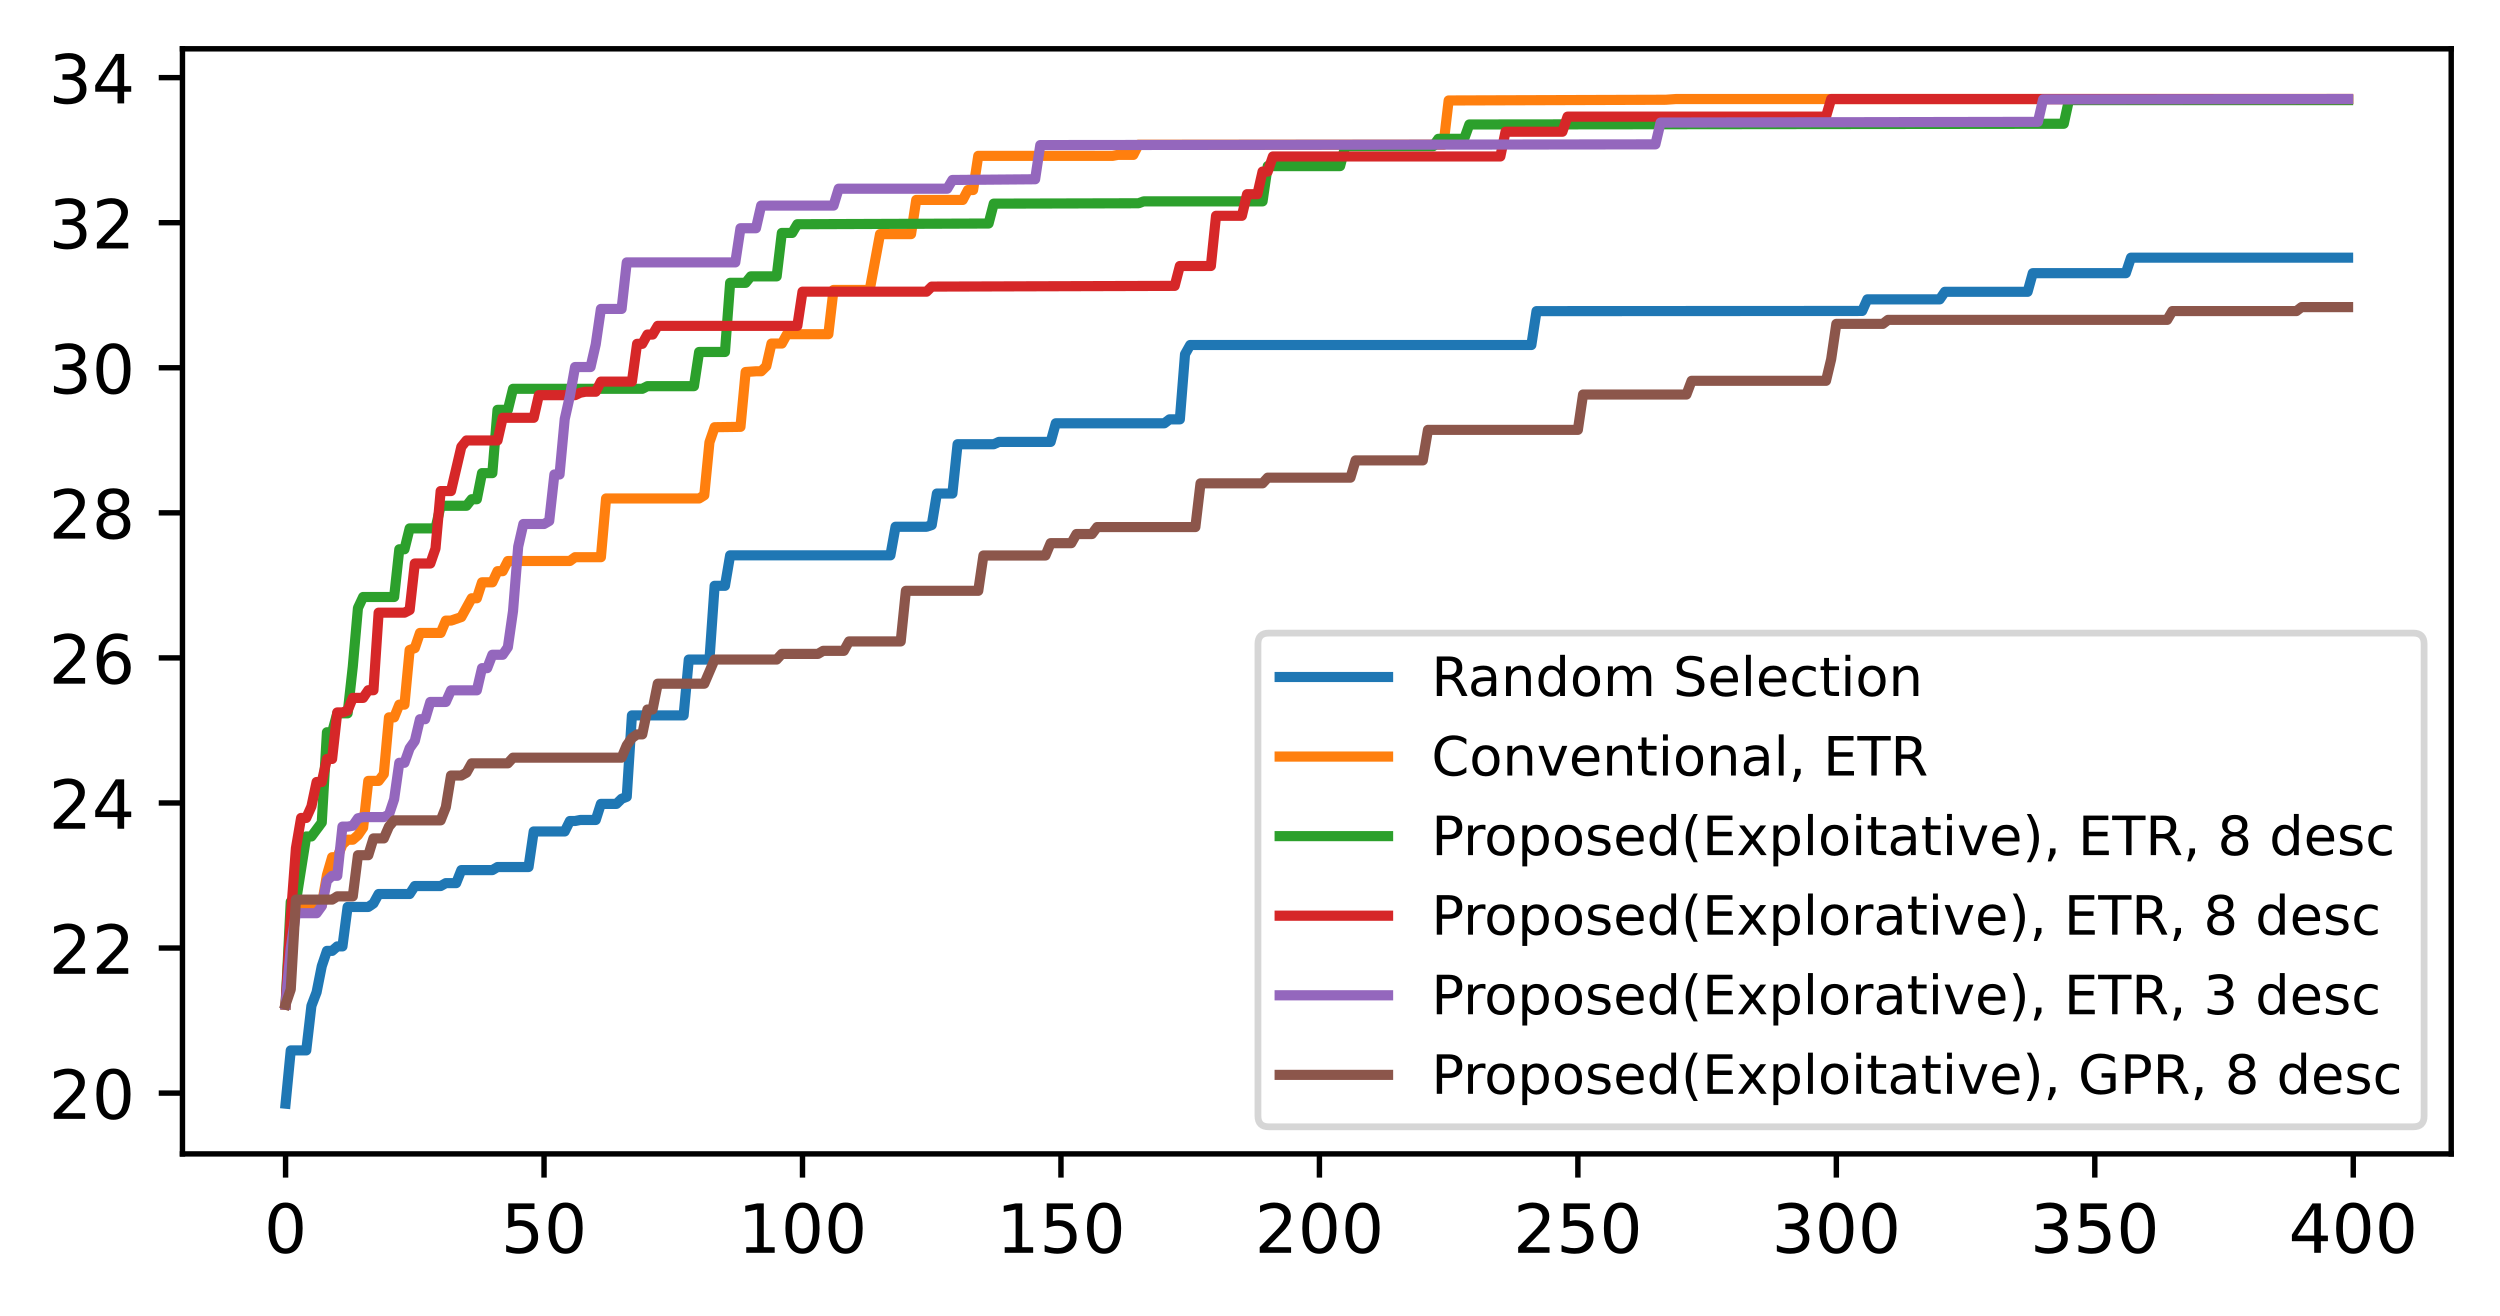 <?xml version="1.0" encoding="utf-8" standalone="no"?>
<!DOCTYPE svg PUBLIC "-//W3C//DTD SVG 1.1//EN"
  "http://www.w3.org/Graphics/SVG/1.1/DTD/svg11.dtd">
<!-- Created with matplotlib (https://matplotlib.org/) -->
<svg height="194.158pt" version="1.1" viewBox="0 0 368.925 194.158" width="368.925pt" xmlns="http://www.w3.org/2000/svg" xmlns:xlink="http://www.w3.org/1999/xlink">
 <defs>
  <style type="text/css">
*{stroke-linecap:butt;stroke-linejoin:round;}
  </style>
 </defs>
 <g id="figure_1">
  <g id="patch_1">
   <path d="M -0 194.158 
L 368.925 194.158 
L 368.925 0 
L -0 0 
z
" style="fill:#ffffff;"/>
  </g>
  <g id="axes_1">
   <g id="patch_2">
    <path d="M 26.925 170.28 
L 361.725 170.28 
L 361.725 7.2 
L 26.925 7.2 
z
" style="fill:#ffffff;"/>
   </g>
   <g id="matplotlib.axis_1">
    <g id="xtick_1">
     <g id="line2d_1">
      <defs>
       <path d="M 0 0 
L 0 3.5 
" id="m3680a0df29" style="stroke:#000000;stroke-width:0.8;"/>
      </defs>
      <g>
       <use style="stroke:#000000;stroke-width:0.8;" x="42.143" xlink:href="#m3680a0df29" y="170.28"/>
      </g>
     </g>
     <g id="text_1">
      <!-- 0 -->
      <defs>
       <path d="M 31.781 66.406 
Q 24.172 66.406 20.328 58.906 
Q 16.5 51.422 16.5 36.375 
Q 16.5 21.391 20.328 13.891 
Q 24.172 6.391 31.781 6.391 
Q 39.453 6.391 43.281 13.891 
Q 47.125 21.391 47.125 36.375 
Q 47.125 51.422 43.281 58.906 
Q 39.453 66.406 31.781 66.406 
z
M 31.781 74.219 
Q 44.047 74.219 50.516 64.516 
Q 56.984 54.828 56.984 36.375 
Q 56.984 17.969 50.516 8.266 
Q 44.047 -1.422 31.781 -1.422 
Q 19.531 -1.422 13.062 8.266 
Q 6.594 17.969 6.594 36.375 
Q 6.594 54.828 13.062 64.516 
Q 19.531 74.219 31.781 74.219 
z
" id="DejaVuSans-48"/>
      </defs>
      <g transform="translate(38.962 184.878)scale(0.1 -0.1)">
       <use xlink:href="#DejaVuSans-48"/>
      </g>
     </g>
    </g>
    <g id="xtick_2">
     <g id="line2d_2">
      <g>
       <use style="stroke:#000000;stroke-width:0.8;" x="80.284" xlink:href="#m3680a0df29" y="170.28"/>
      </g>
     </g>
     <g id="text_2">
      <!-- 50 -->
      <defs>
       <path d="M 10.797 72.906 
L 49.516 72.906 
L 49.516 64.594 
L 19.828 64.594 
L 19.828 46.734 
Q 21.969 47.469 24.109 47.828 
Q 26.266 48.188 28.422 48.188 
Q 40.625 48.188 47.75 41.5 
Q 54.891 34.812 54.891 23.391 
Q 54.891 11.625 47.562 5.094 
Q 40.234 -1.422 26.906 -1.422 
Q 22.312 -1.422 17.547 -0.641 
Q 12.797 0.141 7.719 1.703 
L 7.719 11.625 
Q 12.109 9.234 16.797 8.062 
Q 21.484 6.891 26.703 6.891 
Q 35.156 6.891 40.078 11.328 
Q 45.016 15.766 45.016 23.391 
Q 45.016 31 40.078 35.438 
Q 35.156 39.891 26.703 39.891 
Q 22.75 39.891 18.812 39.016 
Q 14.891 38.141 10.797 36.281 
z
" id="DejaVuSans-53"/>
      </defs>
      <g transform="translate(73.921 184.878)scale(0.1 -0.1)">
       <use xlink:href="#DejaVuSans-53"/>
       <use x="63.623" xlink:href="#DejaVuSans-48"/>
      </g>
     </g>
    </g>
    <g id="xtick_3">
     <g id="line2d_3">
      <g>
       <use style="stroke:#000000;stroke-width:0.8;" x="118.425" xlink:href="#m3680a0df29" y="170.28"/>
      </g>
     </g>
     <g id="text_3">
      <!-- 100 -->
      <defs>
       <path d="M 12.406 8.297 
L 28.516 8.297 
L 28.516 63.922 
L 10.984 60.406 
L 10.984 69.391 
L 28.422 72.906 
L 38.281 72.906 
L 38.281 8.297 
L 54.391 8.297 
L 54.391 0 
L 12.406 0 
z
" id="DejaVuSans-49"/>
      </defs>
      <g transform="translate(108.881 184.878)scale(0.1 -0.1)">
       <use xlink:href="#DejaVuSans-49"/>
       <use x="63.623" xlink:href="#DejaVuSans-48"/>
       <use x="127.246" xlink:href="#DejaVuSans-48"/>
      </g>
     </g>
    </g>
    <g id="xtick_4">
     <g id="line2d_4">
      <g>
       <use style="stroke:#000000;stroke-width:0.8;" x="156.566" xlink:href="#m3680a0df29" y="170.28"/>
      </g>
     </g>
     <g id="text_4">
      <!-- 150 -->
      <g transform="translate(147.022 184.878)scale(0.1 -0.1)">
       <use xlink:href="#DejaVuSans-49"/>
       <use x="63.623" xlink:href="#DejaVuSans-53"/>
       <use x="127.246" xlink:href="#DejaVuSans-48"/>
      </g>
     </g>
    </g>
    <g id="xtick_5">
     <g id="line2d_5">
      <g>
       <use style="stroke:#000000;stroke-width:0.8;" x="194.706" xlink:href="#m3680a0df29" y="170.28"/>
      </g>
     </g>
     <g id="text_5">
      <!-- 200 -->
      <defs>
       <path d="M 19.188 8.297 
L 53.609 8.297 
L 53.609 0 
L 7.328 0 
L 7.328 8.297 
Q 12.938 14.109 22.625 23.891 
Q 32.328 33.688 34.812 36.531 
Q 39.547 41.844 41.422 45.531 
Q 43.312 49.219 43.312 52.781 
Q 43.312 58.594 39.234 62.25 
Q 35.156 65.922 28.609 65.922 
Q 23.969 65.922 18.812 64.312 
Q 13.672 62.703 7.812 59.422 
L 7.812 69.391 
Q 13.766 71.781 18.938 73 
Q 24.125 74.219 28.422 74.219 
Q 39.75 74.219 46.484 68.547 
Q 53.219 62.891 53.219 53.422 
Q 53.219 48.922 51.531 44.891 
Q 49.859 40.875 45.406 35.406 
Q 44.188 33.984 37.641 27.219 
Q 31.109 20.453 19.188 8.297 
z
" id="DejaVuSans-50"/>
      </defs>
      <g transform="translate(185.163 184.878)scale(0.1 -0.1)">
       <use xlink:href="#DejaVuSans-50"/>
       <use x="63.623" xlink:href="#DejaVuSans-48"/>
       <use x="127.246" xlink:href="#DejaVuSans-48"/>
      </g>
     </g>
    </g>
    <g id="xtick_6">
     <g id="line2d_6">
      <g>
       <use style="stroke:#000000;stroke-width:0.8;" x="232.847" xlink:href="#m3680a0df29" y="170.28"/>
      </g>
     </g>
     <g id="text_6">
      <!-- 250 -->
      <g transform="translate(223.303 184.878)scale(0.1 -0.1)">
       <use xlink:href="#DejaVuSans-50"/>
       <use x="63.623" xlink:href="#DejaVuSans-53"/>
       <use x="127.246" xlink:href="#DejaVuSans-48"/>
      </g>
     </g>
    </g>
    <g id="xtick_7">
     <g id="line2d_7">
      <g>
       <use style="stroke:#000000;stroke-width:0.8;" x="270.988" xlink:href="#m3680a0df29" y="170.28"/>
      </g>
     </g>
     <g id="text_7">
      <!-- 300 -->
      <defs>
       <path d="M 40.578 39.312 
Q 47.656 37.797 51.625 33 
Q 55.609 28.219 55.609 21.188 
Q 55.609 10.406 48.188 4.484 
Q 40.766 -1.422 27.094 -1.422 
Q 22.516 -1.422 17.656 -0.516 
Q 12.797 0.391 7.625 2.203 
L 7.625 11.719 
Q 11.719 9.328 16.594 8.109 
Q 21.484 6.891 26.812 6.891 
Q 36.078 6.891 40.938 10.547 
Q 45.797 14.203 45.797 21.188 
Q 45.797 27.641 41.281 31.266 
Q 36.766 34.906 28.719 34.906 
L 20.219 34.906 
L 20.219 43.016 
L 29.109 43.016 
Q 36.375 43.016 40.234 45.922 
Q 44.094 48.828 44.094 54.297 
Q 44.094 59.906 40.109 62.906 
Q 36.141 65.922 28.719 65.922 
Q 24.656 65.922 20.016 65.031 
Q 15.375 64.156 9.812 62.312 
L 9.812 71.094 
Q 15.438 72.656 20.344 73.438 
Q 25.25 74.219 29.594 74.219 
Q 40.828 74.219 47.359 69.109 
Q 53.906 64.016 53.906 55.328 
Q 53.906 49.266 50.438 45.094 
Q 46.969 40.922 40.578 39.312 
z
" id="DejaVuSans-51"/>
      </defs>
      <g transform="translate(261.444 184.878)scale(0.1 -0.1)">
       <use xlink:href="#DejaVuSans-51"/>
       <use x="63.623" xlink:href="#DejaVuSans-48"/>
       <use x="127.246" xlink:href="#DejaVuSans-48"/>
      </g>
     </g>
    </g>
    <g id="xtick_8">
     <g id="line2d_8">
      <g>
       <use style="stroke:#000000;stroke-width:0.8;" x="309.129" xlink:href="#m3680a0df29" y="170.28"/>
      </g>
     </g>
     <g id="text_8">
      <!-- 350 -->
      <g transform="translate(299.585 184.878)scale(0.1 -0.1)">
       <use xlink:href="#DejaVuSans-51"/>
       <use x="63.623" xlink:href="#DejaVuSans-53"/>
       <use x="127.246" xlink:href="#DejaVuSans-48"/>
      </g>
     </g>
    </g>
    <g id="xtick_9">
     <g id="line2d_9">
      <g>
       <use style="stroke:#000000;stroke-width:0.8;" x="347.27" xlink:href="#m3680a0df29" y="170.28"/>
      </g>
     </g>
     <g id="text_9">
      <!-- 400 -->
      <defs>
       <path d="M 37.797 64.312 
L 12.891 25.391 
L 37.797 25.391 
z
M 35.203 72.906 
L 47.609 72.906 
L 47.609 25.391 
L 58.016 25.391 
L 58.016 17.188 
L 47.609 17.188 
L 47.609 0 
L 37.797 0 
L 37.797 17.188 
L 4.891 17.188 
L 4.891 26.703 
z
" id="DejaVuSans-52"/>
      </defs>
      <g transform="translate(337.726 184.878)scale(0.1 -0.1)">
       <use xlink:href="#DejaVuSans-52"/>
       <use x="63.623" xlink:href="#DejaVuSans-48"/>
       <use x="127.246" xlink:href="#DejaVuSans-48"/>
      </g>
     </g>
    </g>
   </g>
   <g id="matplotlib.axis_2">
    <g id="ytick_1">
     <g id="line2d_10">
      <defs>
       <path d="M 0 0 
L -3.5 0 
" id="md939a24064" style="stroke:#000000;stroke-width:0.8;"/>
      </defs>
      <g>
       <use style="stroke:#000000;stroke-width:0.8;" x="26.925" xlink:href="#md939a24064" y="161.309"/>
      </g>
     </g>
     <g id="text_10">
      <!-- 20 -->
      <g transform="translate(7.2 165.108)scale(0.1 -0.1)">
       <use xlink:href="#DejaVuSans-50"/>
       <use x="63.623" xlink:href="#DejaVuSans-48"/>
      </g>
     </g>
    </g>
    <g id="ytick_2">
     <g id="line2d_11">
      <g>
       <use style="stroke:#000000;stroke-width:0.8;" x="26.925" xlink:href="#md939a24064" y="139.901"/>
      </g>
     </g>
     <g id="text_11">
      <!-- 22 -->
      <g transform="translate(7.2 143.7)scale(0.1 -0.1)">
       <use xlink:href="#DejaVuSans-50"/>
       <use x="63.623" xlink:href="#DejaVuSans-50"/>
      </g>
     </g>
    </g>
    <g id="ytick_3">
     <g id="line2d_12">
      <g>
       <use style="stroke:#000000;stroke-width:0.8;" x="26.925" xlink:href="#md939a24064" y="118.493"/>
      </g>
     </g>
     <g id="text_12">
      <!-- 24 -->
      <g transform="translate(7.2 122.293)scale(0.1 -0.1)">
       <use xlink:href="#DejaVuSans-50"/>
       <use x="63.623" xlink:href="#DejaVuSans-52"/>
      </g>
     </g>
    </g>
    <g id="ytick_4">
     <g id="line2d_13">
      <g>
       <use style="stroke:#000000;stroke-width:0.8;" x="26.925" xlink:href="#md939a24064" y="97.086"/>
      </g>
     </g>
     <g id="text_13">
      <!-- 26 -->
      <defs>
       <path d="M 33.016 40.375 
Q 26.375 40.375 22.484 35.828 
Q 18.609 31.297 18.609 23.391 
Q 18.609 15.531 22.484 10.953 
Q 26.375 6.391 33.016 6.391 
Q 39.656 6.391 43.531 10.953 
Q 47.406 15.531 47.406 23.391 
Q 47.406 31.297 43.531 35.828 
Q 39.656 40.375 33.016 40.375 
z
M 52.594 71.297 
L 52.594 62.312 
Q 48.875 64.062 45.094 64.984 
Q 41.312 65.922 37.594 65.922 
Q 27.828 65.922 22.672 59.328 
Q 17.531 52.734 16.797 39.406 
Q 19.672 43.656 24.016 45.922 
Q 28.375 48.188 33.594 48.188 
Q 44.578 48.188 50.953 41.516 
Q 57.328 34.859 57.328 23.391 
Q 57.328 12.156 50.688 5.359 
Q 44.047 -1.422 33.016 -1.422 
Q 20.359 -1.422 13.672 8.266 
Q 6.984 17.969 6.984 36.375 
Q 6.984 53.656 15.188 63.938 
Q 23.391 74.219 37.203 74.219 
Q 40.922 74.219 44.703 73.484 
Q 48.484 72.75 52.594 71.297 
z
" id="DejaVuSans-54"/>
      </defs>
      <g transform="translate(7.2 100.885)scale(0.1 -0.1)">
       <use xlink:href="#DejaVuSans-50"/>
       <use x="63.623" xlink:href="#DejaVuSans-54"/>
      </g>
     </g>
    </g>
    <g id="ytick_5">
     <g id="line2d_14">
      <g>
       <use style="stroke:#000000;stroke-width:0.8;" x="26.925" xlink:href="#md939a24064" y="75.678"/>
      </g>
     </g>
     <g id="text_14">
      <!-- 28 -->
      <defs>
       <path d="M 31.781 34.625 
Q 24.75 34.625 20.719 30.859 
Q 16.703 27.094 16.703 20.516 
Q 16.703 13.922 20.719 10.156 
Q 24.75 6.391 31.781 6.391 
Q 38.812 6.391 42.859 10.172 
Q 46.922 13.969 46.922 20.516 
Q 46.922 27.094 42.891 30.859 
Q 38.875 34.625 31.781 34.625 
z
M 21.922 38.812 
Q 15.578 40.375 12.031 44.719 
Q 8.5 49.078 8.5 55.328 
Q 8.5 64.062 14.719 69.141 
Q 20.953 74.219 31.781 74.219 
Q 42.672 74.219 48.875 69.141 
Q 55.078 64.062 55.078 55.328 
Q 55.078 49.078 51.531 44.719 
Q 48 40.375 41.703 38.812 
Q 48.828 37.156 52.797 32.312 
Q 56.781 27.484 56.781 20.516 
Q 56.781 9.906 50.312 4.234 
Q 43.844 -1.422 31.781 -1.422 
Q 19.734 -1.422 13.25 4.234 
Q 6.781 9.906 6.781 20.516 
Q 6.781 27.484 10.781 32.312 
Q 14.797 37.156 21.922 38.812 
z
M 18.312 54.391 
Q 18.312 48.734 21.844 45.562 
Q 25.391 42.391 31.781 42.391 
Q 38.141 42.391 41.719 45.562 
Q 45.312 48.734 45.312 54.391 
Q 45.312 60.062 41.719 63.234 
Q 38.141 66.406 31.781 66.406 
Q 25.391 66.406 21.844 63.234 
Q 18.312 60.062 18.312 54.391 
z
" id="DejaVuSans-56"/>
      </defs>
      <g transform="translate(7.2 79.477)scale(0.1 -0.1)">
       <use xlink:href="#DejaVuSans-50"/>
       <use x="63.623" xlink:href="#DejaVuSans-56"/>
      </g>
     </g>
    </g>
    <g id="ytick_6">
     <g id="line2d_15">
      <g>
       <use style="stroke:#000000;stroke-width:0.8;" x="26.925" xlink:href="#md939a24064" y="54.27"/>
      </g>
     </g>
     <g id="text_15">
      <!-- 30 -->
      <g transform="translate(7.2 58.07)scale(0.1 -0.1)">
       <use xlink:href="#DejaVuSans-51"/>
       <use x="63.623" xlink:href="#DejaVuSans-48"/>
      </g>
     </g>
    </g>
    <g id="ytick_7">
     <g id="line2d_16">
      <g>
       <use style="stroke:#000000;stroke-width:0.8;" x="26.925" xlink:href="#md939a24064" y="32.863"/>
      </g>
     </g>
     <g id="text_16">
      <!-- 32 -->
      <g transform="translate(7.2 36.662)scale(0.1 -0.1)">
       <use xlink:href="#DejaVuSans-51"/>
       <use x="63.623" xlink:href="#DejaVuSans-50"/>
      </g>
     </g>
    </g>
    <g id="ytick_8">
     <g id="line2d_17">
      <g>
       <use style="stroke:#000000;stroke-width:0.8;" x="26.925" xlink:href="#md939a24064" y="11.455"/>
      </g>
     </g>
     <g id="text_17">
      <!-- 34 -->
      <g transform="translate(7.2 15.254)scale(0.1 -0.1)">
       <use xlink:href="#DejaVuSans-51"/>
       <use x="63.623" xlink:href="#DejaVuSans-52"/>
      </g>
     </g>
    </g>
   </g>
   <g id="line2d_18">
    <path clip-path="url(#p56cbe2c075)" d="M 42.143 162.867 
L 42.906 155.008 
L 45.194 155.008 
L 45.957 148.426 
L 46.72 146.424 
L 47.483 142.577 
L 48.246 140.322 
L 49.009 140.322 
L 49.771 139.66 
L 50.534 139.66 
L 51.297 133.839 
L 54.348 133.839 
L 55.111 133.321 
L 55.874 131.93 
L 60.451 131.93 
L 61.214 130.752 
L 65.028 130.752 
L 65.79 130.324 
L 67.316 130.324 
L 68.079 128.4 
L 72.656 128.4 
L 73.419 127.947 
L 77.996 127.947 
L 78.758 122.698 
L 83.335 122.698 
L 84.098 121.156 
L 84.861 121.156 
L 85.624 121.004 
L 87.912 121.004 
L 88.675 118.631 
L 90.963 118.631 
L 91.726 117.88 
L 92.489 117.582 
L 93.252 105.571 
L 100.88 105.571 
L 101.643 97.332 
L 104.694 97.332 
L 105.457 86.446 
L 106.983 86.446 
L 107.745 81.951 
L 131.393 81.951 
L 132.155 77.733 
L 136.732 77.733 
L 137.495 77.479 
L 138.258 72.832 
L 140.546 72.832 
L 141.309 65.554 
L 146.649 65.554 
L 147.412 65.211 
L 155.04 65.211 
L 155.803 62.465 
L 171.822 62.465 
L 172.585 61.884 
L 174.11 61.884 
L 174.873 52.275 
L 175.636 50.913 
L 225.982 50.913 
L 226.745 45.914 
L 274.802 45.887 
L 275.565 44.178 
L 286.244 44.178 
L 287.007 43.062 
L 299.212 43.062 
L 299.975 40.313 
L 313.706 40.313 
L 314.469 38.026 
L 346.507 38.026 
L 346.507 38.026 
" style="fill:none;stroke:#1f77b4;stroke-linecap:square;stroke-width:1.5;"/>
   </g>
   <g id="line2d_19">
    <path clip-path="url(#p56cbe2c075)" d="M 42.143 148.244 
L 42.906 139.895 
L 43.669 133.683 
L 47.483 133.598 
L 48.246 129.129 
L 49.009 126.503 
L 49.771 126.503 
L 50.534 124.619 
L 51.297 123.914 
L 52.06 123.914 
L 52.823 123.255 
L 53.585 122.142 
L 54.348 115.238 
L 55.874 115.238 
L 56.637 114.232 
L 57.4 105.862 
L 58.162 105.862 
L 58.925 103.983 
L 59.688 103.983 
L 60.451 95.917 
L 61.214 95.64 
L 61.976 93.403 
L 65.028 93.403 
L 65.79 91.584 
L 66.553 91.584 
L 68.079 91.056 
L 69.605 88.287 
L 70.367 88.287 
L 71.13 85.932 
L 72.656 85.932 
L 73.419 84.289 
L 74.181 84.289 
L 74.944 82.791 
L 84.098 82.781 
L 84.861 82.225 
L 88.675 82.225 
L 89.438 73.557 
L 103.168 73.557 
L 103.931 73.084 
L 104.694 65.27 
L 105.457 63.044 
L 109.271 62.99 
L 110.034 54.896 
L 111.559 54.789 
L 112.322 54.789 
L 113.085 54.039 
L 113.848 50.697 
L 115.374 50.697 
L 116.136 49.319 
L 122.239 49.319 
L 123.002 42.789 
L 128.341 42.789 
L 129.867 34.548 
L 134.444 34.548 
L 135.207 29.504 
L 142.072 29.504 
L 142.835 28.043 
L 143.598 28.043 
L 144.361 22.999 
L 164.194 22.999 
L 164.957 22.855 
L 167.245 22.855 
L 168.008 21.356 
L 213.014 21.356 
L 213.777 14.827 
L 245.815 14.72 
L 247.341 14.613 
L 346.507 14.613 
L 346.507 14.613 
" style="fill:none;stroke:#ff7f0e;stroke-linecap:square;stroke-width:1.5;"/>
   </g>
   <g id="line2d_20">
    <path clip-path="url(#p56cbe2c075)" d="M 42.143 148.244 
L 42.906 133.072 
L 43.669 133.072 
L 45.194 123.435 
L 45.957 123.435 
L 47.483 121.383 
L 48.246 108.058 
L 49.009 108.058 
L 49.771 105.267 
L 51.297 105.267 
L 52.06 98.387 
L 52.823 89.719 
L 53.585 88.098 
L 58.162 88.098 
L 58.925 81.057 
L 59.688 81.057 
L 60.451 77.976 
L 64.265 77.976 
L 65.028 74.634 
L 68.842 74.634 
L 69.605 73.671 
L 70.367 73.671 
L 71.13 69.818 
L 72.656 69.818 
L 73.419 60.481 
L 74.944 60.481 
L 75.707 57.377 
L 94.777 57.377 
L 95.54 56.986 
L 102.406 56.986 
L 103.168 51.942 
L 106.983 51.942 
L 107.745 41.736 
L 110.034 41.736 
L 110.797 40.784 
L 114.611 40.784 
L 115.374 34.374 
L 116.899 34.374 
L 117.662 33.09 
L 145.886 32.983 
L 146.649 30.05 
L 168.008 29.996 
L 168.771 29.715 
L 186.315 29.715 
L 187.078 24.51 
L 197.758 24.51 
L 198.52 21.578 
L 211.488 21.578 
L 212.251 20.489 
L 216.065 20.489 
L 216.828 18.37 
L 304.552 18.263 
L 305.315 14.773 
L 346.507 14.773 
L 346.507 14.773 
" style="fill:none;stroke:#2ca02c;stroke-linecap:square;stroke-width:1.5;"/>
   </g>
   <g id="line2d_21">
    <path clip-path="url(#p56cbe2c075)" d="M 42.143 148.244 
L 42.906 135.36 
L 43.669 125.16 
L 44.432 120.704 
L 45.194 120.704 
L 45.957 119.001 
L 46.72 115.399 
L 47.483 115.399 
L 48.246 111.998 
L 49.009 111.998 
L 49.771 105.134 
L 50.534 105.134 
L 51.297 104.867 
L 52.06 102.987 
L 53.585 102.987 
L 54.348 101.857 
L 55.111 101.857 
L 55.874 90.411 
L 59.688 90.411 
L 60.451 90.02 
L 61.214 83.156 
L 63.502 83.156 
L 64.265 80.946 
L 65.028 72.466 
L 66.553 72.466 
L 68.079 65.937 
L 68.842 64.997 
L 73.419 64.997 
L 74.181 61.655 
L 78.758 61.655 
L 79.521 58.313 
L 84.861 58.313 
L 85.624 57.955 
L 86.387 57.81 
L 87.912 57.81 
L 88.675 56.312 
L 93.252 56.312 
L 94.015 50.74 
L 94.777 50.74 
L 95.54 49.37 
L 96.303 49.37 
L 97.066 48.086 
L 117.662 48.086 
L 118.425 43.042 
L 136.732 43.042 
L 137.495 42.293 
L 173.348 42.186 
L 174.11 39.253 
L 178.687 39.253 
L 179.45 31.846 
L 183.264 31.846 
L 184.027 28.658 
L 185.553 28.658 
L 186.315 25.317 
L 187.078 25.317 
L 187.841 23.09 
L 221.405 23.09 
L 222.168 19.44 
L 230.559 19.44 
L 231.322 17.214 
L 269.462 17.214 
L 270.225 14.613 
L 346.507 14.613 
L 346.507 14.613 
" style="fill:none;stroke:#d62728;stroke-linecap:square;stroke-width:1.5;"/>
   </g>
   <g id="line2d_22">
    <path clip-path="url(#p56cbe2c075)" d="M 42.143 148.244 
L 42.906 139.9 
L 43.669 134.763 
L 46.72 134.763 
L 47.483 133.71 
L 48.246 129.945 
L 49.009 129.24 
L 49.771 129.24 
L 50.534 121.985 
L 51.297 121.985 
L 52.06 121.853 
L 52.823 120.755 
L 53.585 120.578 
L 56.637 120.578 
L 57.4 120.22 
L 58.162 117.941 
L 58.925 112.565 
L 59.688 112.565 
L 60.451 110.416 
L 61.214 109.345 
L 61.976 106.134 
L 62.739 106.134 
L 63.502 103.587 
L 65.79 103.587 
L 66.553 101.872 
L 70.367 101.872 
L 71.13 98.599 
L 71.893 98.599 
L 72.656 96.624 
L 74.181 96.624 
L 74.944 95.511 
L 75.707 90.185 
L 76.47 80.668 
L 77.233 77.326 
L 80.284 77.326 
L 81.047 76.884 
L 81.81 70.02 
L 82.572 70.02 
L 83.335 61.848 
L 84.098 58.444 
L 84.861 54.162 
L 87.149 54.162 
L 87.912 50.821 
L 88.675 45.589 
L 91.726 45.589 
L 92.489 38.724 
L 108.508 38.724 
L 109.271 33.681 
L 111.559 33.681 
L 112.322 30.339 
L 123.002 30.339 
L 123.765 27.845 
L 139.784 27.845 
L 140.546 26.56 
L 152.752 26.453 
L 153.514 21.41 
L 244.289 21.303 
L 245.052 18.088 
L 300.738 17.981 
L 301.501 14.666 
L 346.507 14.613 
L 346.507 14.613 
" style="fill:none;stroke:#9467bd;stroke-linecap:square;stroke-width:1.5;"/>
   </g>
   <g id="line2d_23">
    <path clip-path="url(#p56cbe2c075)" d="M 42.143 148.244 
L 42.906 146.005 
L 43.669 132.756 
L 49.009 132.756 
L 49.771 132.276 
L 52.06 132.276 
L 52.823 126.202 
L 54.348 126.202 
L 55.111 123.724 
L 56.637 123.724 
L 57.4 121.969 
L 58.162 121.059 
L 65.028 121.059 
L 65.79 119.123 
L 66.553 114.446 
L 68.079 114.446 
L 68.842 114.014 
L 69.605 112.643 
L 74.944 112.643 
L 75.707 111.808 
L 91.726 111.808 
L 92.489 109.989 
L 93.252 108.909 
L 94.015 108.374 
L 94.777 108.374 
L 95.54 104.703 
L 96.303 104.703 
L 97.066 100.892 
L 103.931 100.892 
L 105.457 97.329 
L 114.611 97.329 
L 115.374 96.494 
L 120.713 96.494 
L 121.476 96.044 
L 124.527 96.044 
L 125.29 94.656 
L 132.918 94.656 
L 133.681 87.187 
L 144.361 87.187 
L 145.123 81.974 
L 154.277 81.974 
L 155.04 80.154 
L 158.091 80.154 
L 158.854 78.806 
L 161.142 78.806 
L 161.905 77.778 
L 176.399 77.778 
L 177.162 71.324 
L 186.315 71.324 
L 187.078 70.489 
L 199.283 70.489 
L 200.046 67.939 
L 209.963 67.939 
L 210.726 63.433 
L 232.847 63.433 
L 233.61 58.22 
L 248.866 58.22 
L 249.629 56.197 
L 269.462 56.197 
L 270.225 53.007 
L 270.988 47.795 
L 277.853 47.795 
L 278.616 47.204 
L 319.808 47.204 
L 320.571 45.906 
L 338.879 45.906 
L 339.641 45.318 
L 346.507 45.318 
L 346.507 45.318 
" style="fill:none;stroke:#8c564b;stroke-linecap:square;stroke-width:1.5;"/>
   </g>
   <g id="patch_3">
    <path d="M 26.925 170.28 
L 26.925 7.2 
" style="fill:none;stroke:#000000;stroke-linecap:square;stroke-linejoin:miter;stroke-width:0.8;"/>
   </g>
   <g id="patch_4">
    <path d="M 361.725 170.28 
L 361.725 7.2 
" style="fill:none;stroke:#000000;stroke-linecap:square;stroke-linejoin:miter;stroke-width:0.8;"/>
   </g>
   <g id="patch_5">
    <path d="M 26.925 170.28 
L 361.725 170.28 
" style="fill:none;stroke:#000000;stroke-linecap:square;stroke-linejoin:miter;stroke-width:0.8;"/>
   </g>
   <g id="patch_6">
    <path d="M 26.925 7.2 
L 361.725 7.2 
" style="fill:none;stroke:#000000;stroke-linecap:square;stroke-linejoin:miter;stroke-width:0.8;"/>
   </g>
   <g id="legend_1">
    <g id="patch_7">
     <path d="M 187.238 166.28 
L 356.125 166.28 
Q 357.725 166.28 357.725 164.68 
L 357.725 95.025 
Q 357.725 93.425 356.125 93.425 
L 187.238 93.425 
Q 185.637 93.425 185.637 95.025 
L 185.637 164.68 
Q 185.637 166.28 187.238 166.28 
z
" style="fill:#ffffff;opacity:0.8;stroke:#cccccc;stroke-linejoin:miter;"/>
    </g>
    <g id="line2d_24">
     <path d="M 188.838 99.904 
L 204.838 99.904 
" style="fill:none;stroke:#1f77b4;stroke-linecap:square;stroke-width:1.5;"/>
    </g>
    <g id="line2d_25"/>
    <g id="text_18">
     <!-- Random Selection -->
     <defs>
      <path d="M 44.391 34.188 
Q 47.562 33.109 50.562 29.594 
Q 53.562 26.078 56.594 19.922 
L 66.609 0 
L 56 0 
L 46.688 18.703 
Q 43.062 26.031 39.672 28.422 
Q 36.281 30.812 30.422 30.812 
L 19.672 30.812 
L 19.672 0 
L 9.812 0 
L 9.812 72.906 
L 32.078 72.906 
Q 44.578 72.906 50.734 67.672 
Q 56.891 62.453 56.891 51.906 
Q 56.891 45.016 53.688 40.469 
Q 50.484 35.938 44.391 34.188 
z
M 19.672 64.797 
L 19.672 38.922 
L 32.078 38.922 
Q 39.203 38.922 42.844 42.219 
Q 46.484 45.516 46.484 51.906 
Q 46.484 58.297 42.844 61.547 
Q 39.203 64.797 32.078 64.797 
z
" id="DejaVuSans-82"/>
      <path d="M 34.281 27.484 
Q 23.391 27.484 19.188 25 
Q 14.984 22.516 14.984 16.5 
Q 14.984 11.719 18.141 8.906 
Q 21.297 6.109 26.703 6.109 
Q 34.188 6.109 38.703 11.406 
Q 43.219 16.703 43.219 25.484 
L 43.219 27.484 
z
M 52.203 31.203 
L 52.203 0 
L 43.219 0 
L 43.219 8.297 
Q 40.141 3.328 35.547 0.953 
Q 30.953 -1.422 24.312 -1.422 
Q 15.922 -1.422 10.953 3.297 
Q 6 8.016 6 15.922 
Q 6 25.141 12.172 29.828 
Q 18.359 34.516 30.609 34.516 
L 43.219 34.516 
L 43.219 35.406 
Q 43.219 41.609 39.141 45 
Q 35.062 48.391 27.688 48.391 
Q 23 48.391 18.547 47.266 
Q 14.109 46.141 10.016 43.891 
L 10.016 52.203 
Q 14.938 54.109 19.578 55.047 
Q 24.219 56 28.609 56 
Q 40.484 56 46.344 49.844 
Q 52.203 43.703 52.203 31.203 
z
" id="DejaVuSans-97"/>
      <path d="M 54.891 33.016 
L 54.891 0 
L 45.906 0 
L 45.906 32.719 
Q 45.906 40.484 42.875 44.328 
Q 39.844 48.188 33.797 48.188 
Q 26.516 48.188 22.312 43.547 
Q 18.109 38.922 18.109 30.906 
L 18.109 0 
L 9.078 0 
L 9.078 54.688 
L 18.109 54.688 
L 18.109 46.188 
Q 21.344 51.125 25.703 53.562 
Q 30.078 56 35.797 56 
Q 45.219 56 50.047 50.172 
Q 54.891 44.344 54.891 33.016 
z
" id="DejaVuSans-110"/>
      <path d="M 45.406 46.391 
L 45.406 75.984 
L 54.391 75.984 
L 54.391 0 
L 45.406 0 
L 45.406 8.203 
Q 42.578 3.328 38.25 0.953 
Q 33.938 -1.422 27.875 -1.422 
Q 17.969 -1.422 11.734 6.484 
Q 5.516 14.406 5.516 27.297 
Q 5.516 40.188 11.734 48.094 
Q 17.969 56 27.875 56 
Q 33.938 56 38.25 53.625 
Q 42.578 51.266 45.406 46.391 
z
M 14.797 27.297 
Q 14.797 17.391 18.875 11.75 
Q 22.953 6.109 30.078 6.109 
Q 37.203 6.109 41.297 11.75 
Q 45.406 17.391 45.406 27.297 
Q 45.406 37.203 41.297 42.844 
Q 37.203 48.484 30.078 48.484 
Q 22.953 48.484 18.875 42.844 
Q 14.797 37.203 14.797 27.297 
z
" id="DejaVuSans-100"/>
      <path d="M 30.609 48.391 
Q 23.391 48.391 19.188 42.75 
Q 14.984 37.109 14.984 27.297 
Q 14.984 17.484 19.156 11.844 
Q 23.344 6.203 30.609 6.203 
Q 37.797 6.203 41.984 11.859 
Q 46.188 17.531 46.188 27.297 
Q 46.188 37.016 41.984 42.703 
Q 37.797 48.391 30.609 48.391 
z
M 30.609 56 
Q 42.328 56 49.016 48.375 
Q 55.719 40.766 55.719 27.297 
Q 55.719 13.875 49.016 6.219 
Q 42.328 -1.422 30.609 -1.422 
Q 18.844 -1.422 12.172 6.219 
Q 5.516 13.875 5.516 27.297 
Q 5.516 40.766 12.172 48.375 
Q 18.844 56 30.609 56 
z
" id="DejaVuSans-111"/>
      <path d="M 52 44.188 
Q 55.375 50.25 60.062 53.125 
Q 64.75 56 71.094 56 
Q 79.641 56 84.281 50.016 
Q 88.922 44.047 88.922 33.016 
L 88.922 0 
L 79.891 0 
L 79.891 32.719 
Q 79.891 40.578 77.094 44.375 
Q 74.312 48.188 68.609 48.188 
Q 61.625 48.188 57.562 43.547 
Q 53.516 38.922 53.516 30.906 
L 53.516 0 
L 44.484 0 
L 44.484 32.719 
Q 44.484 40.625 41.703 44.406 
Q 38.922 48.188 33.109 48.188 
Q 26.219 48.188 22.156 43.531 
Q 18.109 38.875 18.109 30.906 
L 18.109 0 
L 9.078 0 
L 9.078 54.688 
L 18.109 54.688 
L 18.109 46.188 
Q 21.188 51.219 25.484 53.609 
Q 29.781 56 35.688 56 
Q 41.656 56 45.828 52.969 
Q 50 49.953 52 44.188 
z
" id="DejaVuSans-109"/>
      <path id="DejaVuSans-32"/>
      <path d="M 53.516 70.516 
L 53.516 60.891 
Q 47.906 63.578 42.922 64.891 
Q 37.938 66.219 33.297 66.219 
Q 25.25 66.219 20.875 63.094 
Q 16.5 59.969 16.5 54.203 
Q 16.5 49.359 19.406 46.891 
Q 22.312 44.438 30.422 42.922 
L 36.375 41.703 
Q 47.406 39.594 52.656 34.297 
Q 57.906 29 57.906 20.125 
Q 57.906 9.516 50.797 4.047 
Q 43.703 -1.422 29.984 -1.422 
Q 24.812 -1.422 18.969 -0.25 
Q 13.141 0.922 6.891 3.219 
L 6.891 13.375 
Q 12.891 10.016 18.656 8.297 
Q 24.422 6.594 29.984 6.594 
Q 38.422 6.594 43.016 9.906 
Q 47.609 13.234 47.609 19.391 
Q 47.609 24.75 44.312 27.781 
Q 41.016 30.812 33.5 32.328 
L 27.484 33.5 
Q 16.453 35.688 11.516 40.375 
Q 6.594 45.062 6.594 53.422 
Q 6.594 63.094 13.406 68.656 
Q 20.219 74.219 32.172 74.219 
Q 37.312 74.219 42.625 73.281 
Q 47.953 72.359 53.516 70.516 
z
" id="DejaVuSans-83"/>
      <path d="M 56.203 29.594 
L 56.203 25.203 
L 14.891 25.203 
Q 15.484 15.922 20.484 11.062 
Q 25.484 6.203 34.422 6.203 
Q 39.594 6.203 44.453 7.469 
Q 49.312 8.734 54.109 11.281 
L 54.109 2.781 
Q 49.266 0.734 44.188 -0.344 
Q 39.109 -1.422 33.891 -1.422 
Q 20.797 -1.422 13.156 6.188 
Q 5.516 13.812 5.516 26.812 
Q 5.516 40.234 12.766 48.109 
Q 20.016 56 32.328 56 
Q 43.359 56 49.781 48.891 
Q 56.203 41.797 56.203 29.594 
z
M 47.219 32.234 
Q 47.125 39.594 43.094 43.984 
Q 39.062 48.391 32.422 48.391 
Q 24.906 48.391 20.391 44.141 
Q 15.875 39.891 15.188 32.172 
z
" id="DejaVuSans-101"/>
      <path d="M 9.422 75.984 
L 18.406 75.984 
L 18.406 0 
L 9.422 0 
z
" id="DejaVuSans-108"/>
      <path d="M 48.781 52.594 
L 48.781 44.188 
Q 44.969 46.297 41.141 47.344 
Q 37.312 48.391 33.406 48.391 
Q 24.656 48.391 19.812 42.844 
Q 14.984 37.312 14.984 27.297 
Q 14.984 17.281 19.812 11.734 
Q 24.656 6.203 33.406 6.203 
Q 37.312 6.203 41.141 7.25 
Q 44.969 8.297 48.781 10.406 
L 48.781 2.094 
Q 45.016 0.344 40.984 -0.531 
Q 36.969 -1.422 32.422 -1.422 
Q 20.062 -1.422 12.781 6.344 
Q 5.516 14.109 5.516 27.297 
Q 5.516 40.672 12.859 48.328 
Q 20.219 56 33.016 56 
Q 37.156 56 41.109 55.141 
Q 45.062 54.297 48.781 52.594 
z
" id="DejaVuSans-99"/>
      <path d="M 18.312 70.219 
L 18.312 54.688 
L 36.812 54.688 
L 36.812 47.703 
L 18.312 47.703 
L 18.312 18.016 
Q 18.312 11.328 20.141 9.422 
Q 21.969 7.516 27.594 7.516 
L 36.812 7.516 
L 36.812 0 
L 27.594 0 
Q 17.188 0 13.234 3.875 
Q 9.281 7.766 9.281 18.016 
L 9.281 47.703 
L 2.688 47.703 
L 2.688 54.688 
L 9.281 54.688 
L 9.281 70.219 
z
" id="DejaVuSans-116"/>
      <path d="M 9.422 54.688 
L 18.406 54.688 
L 18.406 0 
L 9.422 0 
z
M 9.422 75.984 
L 18.406 75.984 
L 18.406 64.594 
L 9.422 64.594 
z
" id="DejaVuSans-105"/>
     </defs>
     <g transform="translate(211.238 102.704)scale(0.08 -0.08)">
      <use xlink:href="#DejaVuSans-82"/>
      <use x="67.232" xlink:href="#DejaVuSans-97"/>
      <use x="128.512" xlink:href="#DejaVuSans-110"/>
      <use x="191.891" xlink:href="#DejaVuSans-100"/>
      <use x="255.367" xlink:href="#DejaVuSans-111"/>
      <use x="316.549" xlink:href="#DejaVuSans-109"/>
      <use x="413.961" xlink:href="#DejaVuSans-32"/>
      <use x="445.748" xlink:href="#DejaVuSans-83"/>
      <use x="509.225" xlink:href="#DejaVuSans-101"/>
      <use x="570.748" xlink:href="#DejaVuSans-108"/>
      <use x="598.531" xlink:href="#DejaVuSans-101"/>
      <use x="660.055" xlink:href="#DejaVuSans-99"/>
      <use x="715.035" xlink:href="#DejaVuSans-116"/>
      <use x="754.244" xlink:href="#DejaVuSans-105"/>
      <use x="782.027" xlink:href="#DejaVuSans-111"/>
      <use x="843.209" xlink:href="#DejaVuSans-110"/>
     </g>
    </g>
    <g id="line2d_26">
     <path d="M 188.838 111.646 
L 204.838 111.646 
" style="fill:none;stroke:#ff7f0e;stroke-linecap:square;stroke-width:1.5;"/>
    </g>
    <g id="line2d_27"/>
    <g id="text_19">
     <!-- Conventional, ETR -->
     <defs>
      <path d="M 64.406 67.281 
L 64.406 56.891 
Q 59.422 61.531 53.781 63.812 
Q 48.141 66.109 41.797 66.109 
Q 29.297 66.109 22.656 58.469 
Q 16.016 50.828 16.016 36.375 
Q 16.016 21.969 22.656 14.328 
Q 29.297 6.688 41.797 6.688 
Q 48.141 6.688 53.781 8.984 
Q 59.422 11.281 64.406 15.922 
L 64.406 5.609 
Q 59.234 2.094 53.438 0.328 
Q 47.656 -1.422 41.219 -1.422 
Q 24.656 -1.422 15.125 8.703 
Q 5.609 18.844 5.609 36.375 
Q 5.609 53.953 15.125 64.078 
Q 24.656 74.219 41.219 74.219 
Q 47.75 74.219 53.531 72.484 
Q 59.328 70.75 64.406 67.281 
z
" id="DejaVuSans-67"/>
      <path d="M 2.984 54.688 
L 12.5 54.688 
L 29.594 8.797 
L 46.688 54.688 
L 56.203 54.688 
L 35.688 0 
L 23.484 0 
z
" id="DejaVuSans-118"/>
      <path d="M 11.719 12.406 
L 22.016 12.406 
L 22.016 4 
L 14.016 -11.625 
L 7.719 -11.625 
L 11.719 4 
z
" id="DejaVuSans-44"/>
      <path d="M 9.812 72.906 
L 55.906 72.906 
L 55.906 64.594 
L 19.672 64.594 
L 19.672 43.016 
L 54.391 43.016 
L 54.391 34.719 
L 19.672 34.719 
L 19.672 8.297 
L 56.781 8.297 
L 56.781 0 
L 9.812 0 
z
" id="DejaVuSans-69"/>
      <path d="M -0.297 72.906 
L 61.375 72.906 
L 61.375 64.594 
L 35.5 64.594 
L 35.5 0 
L 25.594 0 
L 25.594 64.594 
L -0.297 64.594 
z
" id="DejaVuSans-84"/>
     </defs>
     <g transform="translate(211.238 114.446)scale(0.08 -0.08)">
      <use xlink:href="#DejaVuSans-67"/>
      <use x="69.824" xlink:href="#DejaVuSans-111"/>
      <use x="131.006" xlink:href="#DejaVuSans-110"/>
      <use x="194.385" xlink:href="#DejaVuSans-118"/>
      <use x="253.564" xlink:href="#DejaVuSans-101"/>
      <use x="315.088" xlink:href="#DejaVuSans-110"/>
      <use x="378.467" xlink:href="#DejaVuSans-116"/>
      <use x="417.676" xlink:href="#DejaVuSans-105"/>
      <use x="445.459" xlink:href="#DejaVuSans-111"/>
      <use x="506.641" xlink:href="#DejaVuSans-110"/>
      <use x="570.02" xlink:href="#DejaVuSans-97"/>
      <use x="631.299" xlink:href="#DejaVuSans-108"/>
      <use x="659.082" xlink:href="#DejaVuSans-44"/>
      <use x="690.869" xlink:href="#DejaVuSans-32"/>
      <use x="722.656" xlink:href="#DejaVuSans-69"/>
      <use x="785.84" xlink:href="#DejaVuSans-84"/>
      <use x="846.924" xlink:href="#DejaVuSans-82"/>
     </g>
    </g>
    <g id="line2d_28">
     <path d="M 188.838 123.389 
L 204.838 123.389 
" style="fill:none;stroke:#2ca02c;stroke-linecap:square;stroke-width:1.5;"/>
    </g>
    <g id="line2d_29"/>
    <g id="text_20">
     <!-- Proposed(Exploitative), ETR, 8 desc -->
     <defs>
      <path d="M 19.672 64.797 
L 19.672 37.406 
L 32.078 37.406 
Q 38.969 37.406 42.719 40.969 
Q 46.484 44.531 46.484 51.125 
Q 46.484 57.672 42.719 61.234 
Q 38.969 64.797 32.078 64.797 
z
M 9.812 72.906 
L 32.078 72.906 
Q 44.344 72.906 50.609 67.359 
Q 56.891 61.812 56.891 51.125 
Q 56.891 40.328 50.609 34.812 
Q 44.344 29.297 32.078 29.297 
L 19.672 29.297 
L 19.672 0 
L 9.812 0 
z
" id="DejaVuSans-80"/>
      <path d="M 41.109 46.297 
Q 39.594 47.172 37.812 47.578 
Q 36.031 48 33.891 48 
Q 26.266 48 22.188 43.047 
Q 18.109 38.094 18.109 28.812 
L 18.109 0 
L 9.078 0 
L 9.078 54.688 
L 18.109 54.688 
L 18.109 46.188 
Q 20.953 51.172 25.484 53.578 
Q 30.031 56 36.531 56 
Q 37.453 56 38.578 55.875 
Q 39.703 55.766 41.062 55.516 
z
" id="DejaVuSans-114"/>
      <path d="M 18.109 8.203 
L 18.109 -20.797 
L 9.078 -20.797 
L 9.078 54.688 
L 18.109 54.688 
L 18.109 46.391 
Q 20.953 51.266 25.266 53.625 
Q 29.594 56 35.594 56 
Q 45.562 56 51.781 48.094 
Q 58.016 40.188 58.016 27.297 
Q 58.016 14.406 51.781 6.484 
Q 45.562 -1.422 35.594 -1.422 
Q 29.594 -1.422 25.266 0.953 
Q 20.953 3.328 18.109 8.203 
z
M 48.688 27.297 
Q 48.688 37.203 44.609 42.844 
Q 40.531 48.484 33.406 48.484 
Q 26.266 48.484 22.188 42.844 
Q 18.109 37.203 18.109 27.297 
Q 18.109 17.391 22.188 11.75 
Q 26.266 6.109 33.406 6.109 
Q 40.531 6.109 44.609 11.75 
Q 48.688 17.391 48.688 27.297 
z
" id="DejaVuSans-112"/>
      <path d="M 44.281 53.078 
L 44.281 44.578 
Q 40.484 46.531 36.375 47.5 
Q 32.281 48.484 27.875 48.484 
Q 21.188 48.484 17.844 46.438 
Q 14.5 44.391 14.5 40.281 
Q 14.5 37.156 16.891 35.375 
Q 19.281 33.594 26.516 31.984 
L 29.594 31.297 
Q 39.156 29.25 43.188 25.516 
Q 47.219 21.781 47.219 15.094 
Q 47.219 7.469 41.188 3.016 
Q 35.156 -1.422 24.609 -1.422 
Q 20.219 -1.422 15.453 -0.562 
Q 10.688 0.297 5.422 2 
L 5.422 11.281 
Q 10.406 8.688 15.234 7.391 
Q 20.062 6.109 24.812 6.109 
Q 31.156 6.109 34.562 8.281 
Q 37.984 10.453 37.984 14.406 
Q 37.984 18.062 35.516 20.016 
Q 33.062 21.969 24.703 23.781 
L 21.578 24.516 
Q 13.234 26.266 9.516 29.906 
Q 5.812 33.547 5.812 39.891 
Q 5.812 47.609 11.281 51.797 
Q 16.75 56 26.812 56 
Q 31.781 56 36.172 55.266 
Q 40.578 54.547 44.281 53.078 
z
" id="DejaVuSans-115"/>
      <path d="M 31 75.875 
Q 24.469 64.656 21.281 53.656 
Q 18.109 42.672 18.109 31.391 
Q 18.109 20.125 21.312 9.062 
Q 24.516 -2 31 -13.188 
L 23.188 -13.188 
Q 15.875 -1.703 12.234 9.375 
Q 8.594 20.453 8.594 31.391 
Q 8.594 42.281 12.203 53.312 
Q 15.828 64.359 23.188 75.875 
z
" id="DejaVuSans-40"/>
      <path d="M 54.891 54.688 
L 35.109 28.078 
L 55.906 0 
L 45.312 0 
L 29.391 21.484 
L 13.484 0 
L 2.875 0 
L 24.125 28.609 
L 4.688 54.688 
L 15.281 54.688 
L 29.781 35.203 
L 44.281 54.688 
z
" id="DejaVuSans-120"/>
      <path d="M 8.016 75.875 
L 15.828 75.875 
Q 23.141 64.359 26.781 53.312 
Q 30.422 42.281 30.422 31.391 
Q 30.422 20.453 26.781 9.375 
Q 23.141 -1.703 15.828 -13.188 
L 8.016 -13.188 
Q 14.5 -2 17.703 9.062 
Q 20.906 20.125 20.906 31.391 
Q 20.906 42.672 17.703 53.656 
Q 14.5 64.656 8.016 75.875 
z
" id="DejaVuSans-41"/>
     </defs>
     <g transform="translate(211.238 126.189)scale(0.08 -0.08)">
      <use xlink:href="#DejaVuSans-80"/>
      <use x="58.553" xlink:href="#DejaVuSans-114"/>
      <use x="97.416" xlink:href="#DejaVuSans-111"/>
      <use x="158.598" xlink:href="#DejaVuSans-112"/>
      <use x="222.074" xlink:href="#DejaVuSans-111"/>
      <use x="283.256" xlink:href="#DejaVuSans-115"/>
      <use x="335.355" xlink:href="#DejaVuSans-101"/>
      <use x="396.879" xlink:href="#DejaVuSans-100"/>
      <use x="460.355" xlink:href="#DejaVuSans-40"/>
      <use x="499.369" xlink:href="#DejaVuSans-69"/>
      <use x="562.553" xlink:href="#DejaVuSans-120"/>
      <use x="621.732" xlink:href="#DejaVuSans-112"/>
      <use x="685.209" xlink:href="#DejaVuSans-108"/>
      <use x="712.992" xlink:href="#DejaVuSans-111"/>
      <use x="774.174" xlink:href="#DejaVuSans-105"/>
      <use x="801.957" xlink:href="#DejaVuSans-116"/>
      <use x="841.166" xlink:href="#DejaVuSans-97"/>
      <use x="902.445" xlink:href="#DejaVuSans-116"/>
      <use x="941.654" xlink:href="#DejaVuSans-105"/>
      <use x="969.438" xlink:href="#DejaVuSans-118"/>
      <use x="1028.617" xlink:href="#DejaVuSans-101"/>
      <use x="1090.141" xlink:href="#DejaVuSans-41"/>
      <use x="1129.154" xlink:href="#DejaVuSans-44"/>
      <use x="1160.941" xlink:href="#DejaVuSans-32"/>
      <use x="1192.729" xlink:href="#DejaVuSans-69"/>
      <use x="1255.912" xlink:href="#DejaVuSans-84"/>
      <use x="1316.996" xlink:href="#DejaVuSans-82"/>
      <use x="1386.479" xlink:href="#DejaVuSans-44"/>
      <use x="1418.266" xlink:href="#DejaVuSans-32"/>
      <use x="1450.053" xlink:href="#DejaVuSans-56"/>
      <use x="1513.676" xlink:href="#DejaVuSans-32"/>
      <use x="1545.463" xlink:href="#DejaVuSans-100"/>
      <use x="1608.939" xlink:href="#DejaVuSans-101"/>
      <use x="1670.463" xlink:href="#DejaVuSans-115"/>
      <use x="1722.562" xlink:href="#DejaVuSans-99"/>
     </g>
    </g>
    <g id="line2d_30">
     <path d="M 188.838 135.131 
L 204.838 135.131 
" style="fill:none;stroke:#d62728;stroke-linecap:square;stroke-width:1.5;"/>
    </g>
    <g id="line2d_31"/>
    <g id="text_21">
     <!-- Proposed(Explorative), ETR, 8 desc -->
     <g transform="translate(211.238 137.931)scale(0.08 -0.08)">
      <use xlink:href="#DejaVuSans-80"/>
      <use x="58.553" xlink:href="#DejaVuSans-114"/>
      <use x="97.416" xlink:href="#DejaVuSans-111"/>
      <use x="158.598" xlink:href="#DejaVuSans-112"/>
      <use x="222.074" xlink:href="#DejaVuSans-111"/>
      <use x="283.256" xlink:href="#DejaVuSans-115"/>
      <use x="335.355" xlink:href="#DejaVuSans-101"/>
      <use x="396.879" xlink:href="#DejaVuSans-100"/>
      <use x="460.355" xlink:href="#DejaVuSans-40"/>
      <use x="499.369" xlink:href="#DejaVuSans-69"/>
      <use x="562.553" xlink:href="#DejaVuSans-120"/>
      <use x="621.732" xlink:href="#DejaVuSans-112"/>
      <use x="685.209" xlink:href="#DejaVuSans-108"/>
      <use x="712.992" xlink:href="#DejaVuSans-111"/>
      <use x="774.174" xlink:href="#DejaVuSans-114"/>
      <use x="815.287" xlink:href="#DejaVuSans-97"/>
      <use x="876.566" xlink:href="#DejaVuSans-116"/>
      <use x="915.775" xlink:href="#DejaVuSans-105"/>
      <use x="943.559" xlink:href="#DejaVuSans-118"/>
      <use x="1002.738" xlink:href="#DejaVuSans-101"/>
      <use x="1064.262" xlink:href="#DejaVuSans-41"/>
      <use x="1103.275" xlink:href="#DejaVuSans-44"/>
      <use x="1135.062" xlink:href="#DejaVuSans-32"/>
      <use x="1166.85" xlink:href="#DejaVuSans-69"/>
      <use x="1230.033" xlink:href="#DejaVuSans-84"/>
      <use x="1291.117" xlink:href="#DejaVuSans-82"/>
      <use x="1360.6" xlink:href="#DejaVuSans-44"/>
      <use x="1392.387" xlink:href="#DejaVuSans-32"/>
      <use x="1424.174" xlink:href="#DejaVuSans-56"/>
      <use x="1487.797" xlink:href="#DejaVuSans-32"/>
      <use x="1519.584" xlink:href="#DejaVuSans-100"/>
      <use x="1583.061" xlink:href="#DejaVuSans-101"/>
      <use x="1644.584" xlink:href="#DejaVuSans-115"/>
      <use x="1696.684" xlink:href="#DejaVuSans-99"/>
     </g>
    </g>
    <g id="line2d_32">
     <path d="M 188.838 146.874 
L 204.838 146.874 
" style="fill:none;stroke:#9467bd;stroke-linecap:square;stroke-width:1.5;"/>
    </g>
    <g id="line2d_33"/>
    <g id="text_22">
     <!-- Proposed(Explorative), ETR, 3 desc -->
     <g transform="translate(211.238 149.674)scale(0.08 -0.08)">
      <use xlink:href="#DejaVuSans-80"/>
      <use x="58.553" xlink:href="#DejaVuSans-114"/>
      <use x="97.416" xlink:href="#DejaVuSans-111"/>
      <use x="158.598" xlink:href="#DejaVuSans-112"/>
      <use x="222.074" xlink:href="#DejaVuSans-111"/>
      <use x="283.256" xlink:href="#DejaVuSans-115"/>
      <use x="335.355" xlink:href="#DejaVuSans-101"/>
      <use x="396.879" xlink:href="#DejaVuSans-100"/>
      <use x="460.355" xlink:href="#DejaVuSans-40"/>
      <use x="499.369" xlink:href="#DejaVuSans-69"/>
      <use x="562.553" xlink:href="#DejaVuSans-120"/>
      <use x="621.732" xlink:href="#DejaVuSans-112"/>
      <use x="685.209" xlink:href="#DejaVuSans-108"/>
      <use x="712.992" xlink:href="#DejaVuSans-111"/>
      <use x="774.174" xlink:href="#DejaVuSans-114"/>
      <use x="815.287" xlink:href="#DejaVuSans-97"/>
      <use x="876.566" xlink:href="#DejaVuSans-116"/>
      <use x="915.775" xlink:href="#DejaVuSans-105"/>
      <use x="943.559" xlink:href="#DejaVuSans-118"/>
      <use x="1002.738" xlink:href="#DejaVuSans-101"/>
      <use x="1064.262" xlink:href="#DejaVuSans-41"/>
      <use x="1103.275" xlink:href="#DejaVuSans-44"/>
      <use x="1135.062" xlink:href="#DejaVuSans-32"/>
      <use x="1166.85" xlink:href="#DejaVuSans-69"/>
      <use x="1230.033" xlink:href="#DejaVuSans-84"/>
      <use x="1291.117" xlink:href="#DejaVuSans-82"/>
      <use x="1360.6" xlink:href="#DejaVuSans-44"/>
      <use x="1392.387" xlink:href="#DejaVuSans-32"/>
      <use x="1424.174" xlink:href="#DejaVuSans-51"/>
      <use x="1487.797" xlink:href="#DejaVuSans-32"/>
      <use x="1519.584" xlink:href="#DejaVuSans-100"/>
      <use x="1583.061" xlink:href="#DejaVuSans-101"/>
      <use x="1644.584" xlink:href="#DejaVuSans-115"/>
      <use x="1696.684" xlink:href="#DejaVuSans-99"/>
     </g>
    </g>
    <g id="line2d_34">
     <path d="M 188.838 158.616 
L 204.838 158.616 
" style="fill:none;stroke:#8c564b;stroke-linecap:square;stroke-width:1.5;"/>
    </g>
    <g id="line2d_35"/>
    <g id="text_23">
     <!-- Proposed(Exploitative), GPR, 8 desc -->
     <defs>
      <path d="M 59.516 10.406 
L 59.516 29.984 
L 43.406 29.984 
L 43.406 38.094 
L 69.281 38.094 
L 69.281 6.781 
Q 63.578 2.734 56.688 0.656 
Q 49.812 -1.422 42 -1.422 
Q 24.906 -1.422 15.25 8.562 
Q 5.609 18.562 5.609 36.375 
Q 5.609 54.25 15.25 64.234 
Q 24.906 74.219 42 74.219 
Q 49.125 74.219 55.547 72.453 
Q 61.969 70.703 67.391 67.281 
L 67.391 56.781 
Q 61.922 61.422 55.766 63.766 
Q 49.609 66.109 42.828 66.109 
Q 29.438 66.109 22.719 58.641 
Q 16.016 51.172 16.016 36.375 
Q 16.016 21.625 22.719 14.156 
Q 29.438 6.688 42.828 6.688 
Q 48.047 6.688 52.141 7.594 
Q 56.25 8.5 59.516 10.406 
z
" id="DejaVuSans-71"/>
     </defs>
     <g transform="translate(211.238 161.416)scale(0.08 -0.08)">
      <use xlink:href="#DejaVuSans-80"/>
      <use x="58.553" xlink:href="#DejaVuSans-114"/>
      <use x="97.416" xlink:href="#DejaVuSans-111"/>
      <use x="158.598" xlink:href="#DejaVuSans-112"/>
      <use x="222.074" xlink:href="#DejaVuSans-111"/>
      <use x="283.256" xlink:href="#DejaVuSans-115"/>
      <use x="335.355" xlink:href="#DejaVuSans-101"/>
      <use x="396.879" xlink:href="#DejaVuSans-100"/>
      <use x="460.355" xlink:href="#DejaVuSans-40"/>
      <use x="499.369" xlink:href="#DejaVuSans-69"/>
      <use x="562.553" xlink:href="#DejaVuSans-120"/>
      <use x="621.732" xlink:href="#DejaVuSans-112"/>
      <use x="685.209" xlink:href="#DejaVuSans-108"/>
      <use x="712.992" xlink:href="#DejaVuSans-111"/>
      <use x="774.174" xlink:href="#DejaVuSans-105"/>
      <use x="801.957" xlink:href="#DejaVuSans-116"/>
      <use x="841.166" xlink:href="#DejaVuSans-97"/>
      <use x="902.445" xlink:href="#DejaVuSans-116"/>
      <use x="941.654" xlink:href="#DejaVuSans-105"/>
      <use x="969.438" xlink:href="#DejaVuSans-118"/>
      <use x="1028.617" xlink:href="#DejaVuSans-101"/>
      <use x="1090.141" xlink:href="#DejaVuSans-41"/>
      <use x="1129.154" xlink:href="#DejaVuSans-44"/>
      <use x="1160.941" xlink:href="#DejaVuSans-32"/>
      <use x="1192.729" xlink:href="#DejaVuSans-71"/>
      <use x="1270.219" xlink:href="#DejaVuSans-80"/>
      <use x="1330.521" xlink:href="#DejaVuSans-82"/>
      <use x="1400.004" xlink:href="#DejaVuSans-44"/>
      <use x="1431.791" xlink:href="#DejaVuSans-32"/>
      <use x="1463.578" xlink:href="#DejaVuSans-56"/>
      <use x="1527.201" xlink:href="#DejaVuSans-32"/>
      <use x="1558.988" xlink:href="#DejaVuSans-100"/>
      <use x="1622.465" xlink:href="#DejaVuSans-101"/>
      <use x="1683.988" xlink:href="#DejaVuSans-115"/>
      <use x="1736.088" xlink:href="#DejaVuSans-99"/>
     </g>
    </g>
   </g>
  </g>
 </g>
 <defs>
  <clipPath id="p56cbe2c075">
   <rect height="163.08" width="334.8" x="26.925" y="7.2"/>
  </clipPath>
 </defs>
</svg>

